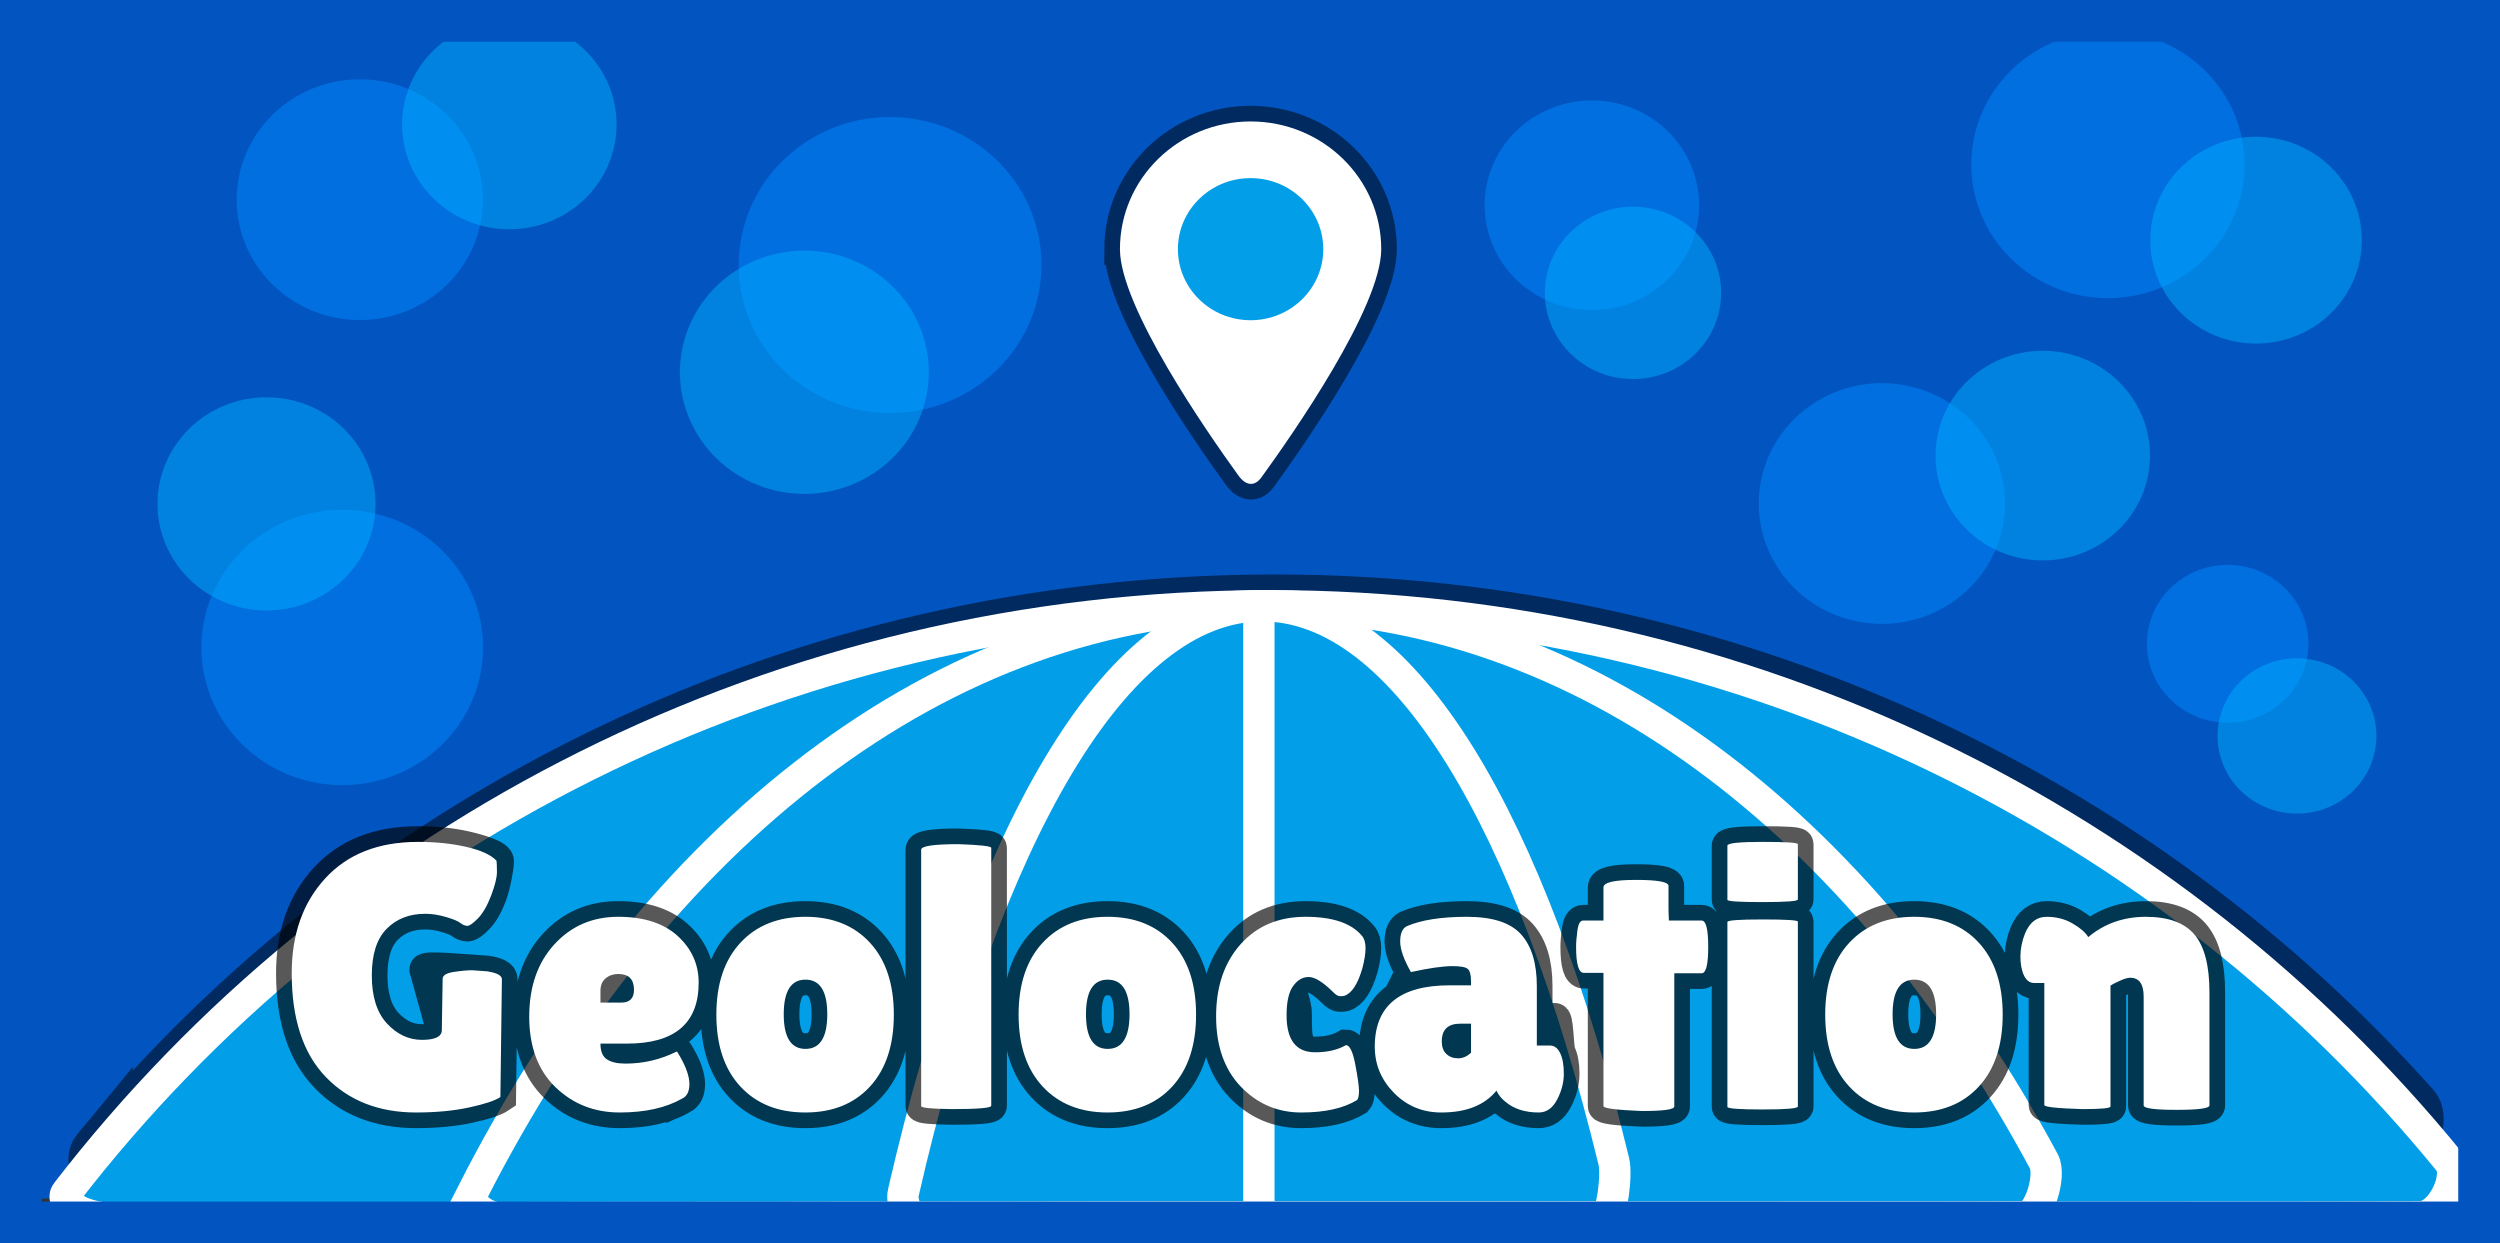 <svg version="1.1" xmlns="http://www.w3.org/2000/svg" xmlns:xlink="http://www.w3.org/1999/xlink" width="598.708" height="297.75" viewBox="0,0,598.708,297.75"><rect x="0" y="0" width="598.708" height="297.75" fill="#333333" stroke="none"/><g transform="translate(-20.646,-31.125)"><g stroke-miterlimit="10"><path d="M29.128,318.186v-279.629h582.025v279.629z" fill="#0255c0" stroke="none" stroke-width="NaN" stroke-linecap="butt"/><path d="M288.854,90.796c0,-16.891 14.007,-30.584 31.286,-30.584c17.279,0 31.286,13.693 31.286,30.584c0,13.904 -21.198,44.328 -28.696,54.656c-1.611,2.219 -3.692,2.057 -5.481,-0.416c-7.748,-10.705 -28.395,-40.518 -28.395,-54.24z" fill="none" stroke-opacity="0.502" stroke="#000000" stroke-width="7.5" stroke-linecap="butt"/><path d="M44.946,307.497c66.146,-80.081 167.398,-131.3 280.888,-131.3c108.479,0 205.778,46.796 271.924,120.864c3.552,3.977 -9.298,23.466 -14.288,23.506c-36.824,0.294 -435.906,-2.118 -522.091,-1.431c-9.699,0.077 -18.939,-8.606 -16.433,-11.64z" fill="none" stroke-opacity="0.502" stroke="#000000" stroke-width="15" stroke-linecap="butt"/><path d="M36.587,316.723c65.857,-85.352 170.464,-140.525 288.254,-140.525c114.304,0 216.194,51.956 282.306,133.028c2.826,3.465 -1.802,13.244 -6.793,13.284c-36.824,0.294 -464.709,-0.176 -550.894,0.511c-9.699,0.077 -14.596,-4.066 -12.874,-6.298z" fill="#029fe8" stroke="#ffffff" stroke-width="7.5" stroke-linecap="butt"/><path d="M322.126,321.459v-143.698" fill="none" stroke="#ffffff" stroke-width="7.5" stroke-linecap="round"/><path d="M236.977,316.723c19.639,-85.352 50.833,-140.525 85.958,-140.525c34.086,0 64.47,51.956 84.185,133.028c0.843,3.465 -0.537,13.244 -2.026,13.284c-10.981,0.294 -138.578,-0.176 -164.279,0.511c-2.892,0.077 -4.353,-4.066 -3.839,-6.298z" fill="none" stroke="#ffffff" stroke-width="7.5" stroke-linecap="butt"/><path d="M133.806,316.723c43.434,-85.352 112.426,-140.525 190.111,-140.525c75.386,0 142.585,51.956 186.188,133.028c1.864,3.465 -1.189,13.244 -4.48,13.284c-24.286,0.294 -306.487,-0.176 -363.328,0.511c-6.397,0.077 -9.627,-4.066 -8.49,-6.298z" fill="none" stroke="#ffffff" stroke-width="7.5" stroke-linecap="butt"/><path d="M126.453,277.811l-4.014,-14.518c0,-0.845 10.143,0.187 11.308,0.187l3.602,0.264c2.329,0.364 3.494,0.998 3.494,1.901l-0.36,28.203c-1.237,0.845 -3.716,1.672 -7.438,2.482c-3.71,0.81 -7.966,1.215 -12.768,1.215c-8.908,0 -16.1,-2.823 -21.575,-8.468c-5.463,-5.645 -8.194,-13.937 -8.194,-24.876c0,-9.319 2.671,-16.889 8.014,-22.71c5.343,-5.833 12.75,-8.75 22.223,-8.75c4.298,0 8.182,0.405 11.652,1.215c3.482,0.81 7.589,2.088 7.589,3.414c0,1.315 -0.793,5.782 -1.718,8.223c-0.924,2.429 -1.975,4.249 -3.152,5.458c-1.165,1.197 -2.011,1.796 -2.539,1.796c-0.516,0 -1.069,-0.223 -1.657,-0.669c-0.576,-0.458 -1.729,-0.939 -3.458,-1.444c-1.717,-0.516 -3.374,-0.775 -4.97,-0.775c-3.806,0 -6.891,1.203 -9.257,3.609c-2.365,2.394 -3.548,6.121 -3.548,11.179c0,5.047 1.213,8.879 3.638,11.496c2.425,2.606 5.217,3.908 8.374,3.908c3.17,0 4.754,-0.78 4.754,-2.341zM184.001,294.219c-3.878,2.218 -8.86,3.327 -14.947,3.327c-6.087,0 -11.22,-2.025 -15.398,-6.074c-4.178,-4.061 -6.267,-9.683 -6.267,-16.866c0,-7.183 2.011,-12.963 6.033,-17.341c4.034,-4.39 9.125,-6.584 15.272,-6.584c6.147,0 10.895,1.532 14.245,4.595c3.35,3.063 5.025,6.79 5.025,11.179c0,9.73 -5.715,14.595 -17.145,14.595h-6.375c0,1.807 0.504,3.057 1.513,3.75c1.021,0.692 2.515,1.039 4.484,1.039c4.31,0 8.398,-0.962 12.264,-2.887c0.06,-0.059 0.336,0.358 0.828,1.25c1.477,2.594 2.215,4.777 2.215,6.549c0,1.772 -0.582,2.928 -1.747,3.468zM172.476,268.164c0,-2.523 -1.261,-3.785 -3.782,-3.785c-1.165,0 -2.167,0.346 -3.008,1.039c-0.828,0.692 -1.243,1.696 -1.243,3.01v2.799h4.989c2.029,0 3.044,-1.021 3.044,-3.063zM197.964,291.332c-3.842,-4.143 -5.763,-9.882 -5.763,-17.218c0,-7.335 1.921,-13.075 5.763,-17.218c3.842,-4.143 9.023,-6.215 15.542,-6.215c6.519,0 11.682,2.072 15.488,6.215c3.806,4.143 5.709,9.882 5.709,17.218c0,7.335 -1.903,13.075 -5.709,17.218c-3.806,4.143 -8.968,6.215 -15.488,6.215c-6.519,0 -11.7,-2.072 -15.542,-6.215zM213.542,265.734c-3.47,0 -5.205,2.764 -5.205,8.292c0,5.528 1.735,8.292 5.205,8.292c3.482,0 5.223,-2.764 5.223,-8.292c0,-5.528 -1.741,-8.292 -5.223,-8.292zM258.034,295.927c0,0.54 -3.134,0.81 -9.401,0.81c-4.922,-0.059 -7.384,-0.299 -7.384,-0.722v-61.389c0,-0.892 2.984,-1.338 8.95,-1.338c5.223,0.176 7.834,0.475 7.834,0.898zM270.346,291.332c-3.842,-4.143 -5.763,-9.882 -5.763,-17.218c0,-7.335 1.921,-13.075 5.763,-17.218c3.842,-4.143 9.023,-6.215 15.542,-6.215c6.519,0 11.682,2.072 15.488,6.215c3.806,4.143 5.709,9.882 5.709,17.218c0,7.335 -1.903,13.075 -5.709,17.218c-3.806,4.143 -8.968,6.215 -15.488,6.215c-6.519,0 -11.7,-2.072 -15.542,-6.215zM285.924,265.734c-3.47,0 -5.205,2.764 -5.205,8.292c0,5.528 1.735,8.292 5.205,8.292c3.482,0 5.223,-2.764 5.223,-8.292c0,-5.528 -1.741,-8.292 -5.223,-8.292zM331.076,274.084c0,5.892 -0.041,9.044 4.509,9.044c2.953,0 5.415,-0.569 7.384,-1.708c0.912,0 1.663,1.549 2.251,4.648c0.588,3.087 0.882,5.188 0.882,6.303c0,1.115 -0.156,1.849 -0.468,2.201c-3.254,1.983 -7.708,2.975 -13.363,2.975c-5.655,0 -10.469,-2.054 -14.443,-6.162c-3.962,-4.12 -5.943,-9.741 -5.943,-16.866c0,-7.124 1.951,-12.875 5.853,-17.253c3.902,-4.39 9.095,-6.584 15.578,-6.584c6.495,0 11.004,1.532 13.525,4.595c0.552,0.657 0.828,1.631 0.828,2.922c0,1.291 -0.246,2.87 -0.738,4.736c-1.105,3.85 -2.551,6.074 -4.34,6.672c-0.24,0.059 -0.594,0.088 -1.063,0.088c-0.456,0 -1.027,-0.358 -1.711,-1.074c-2.389,-2.347 -4.31,-3.521 -5.763,-3.521c-1.441,0 -2.683,0.722 -3.728,2.165c-1.045,1.444 0.75,3.579 0.75,6.819zM358.544,263.921c-1.717,-3.005 -2.575,-5.452 -2.575,-7.341c0,-1.89 0.522,-3.104 1.567,-3.644c3.494,-1.502 8.296,-2.253 14.407,-2.253c6.123,0 10.445,1.397 12.966,4.19c2.521,2.793 3.782,6.925 3.782,12.394c0,0 0,7.991 0,10.603c0,1.53 3.282,-1.617 4.07,-2.649c1.032,-1.351 0.924,6.893 1.512,8.102c0.588,1.197 0.882,2.846 0.882,4.947c0,2.101 -0.54,4.172 -1.621,6.215c-1.081,2.042 -2.539,3.063 -4.376,3.063c-3.326,0 -6.003,-0.869 -8.032,-2.606c-0.912,-0.728 -1.615,-1.602 -2.107,-2.623c-2.833,3.486 -7.234,5.229 -13.201,5.229c-4.478,0 -8.254,-1.561 -11.328,-4.683c-3.074,-3.122 -4.61,-6.819 -4.61,-11.091c0,-9.788 5.991,-14.683 17.973,-14.683h5.079v-0.915c0,-1.561 -0.264,-2.564 -0.792,-3.01c-0.516,-0.446 -1.729,-0.669 -3.638,-0.669c-2.341,0 -5.661,0.475 -9.959,1.426zM365.927,280.522c0,1.315 0.366,2.318 1.099,3.01c0.732,0.692 1.669,1.039 2.809,1.039c1.141,0 2.173,-0.452 3.098,-1.356v-6.936h-2.593c-2.941,0 -4.412,1.414 -4.412,4.243zM421.612,296.103c0,0.728 -2.581,1.092 -7.744,1.092c-6.147,-0.246 -9.221,-0.64 -9.221,-1.18v-31.9h-4.7c-1.237,0 -1.855,-2.077 -1.855,-6.232c0,-1.08 0.108,-2.4 0.324,-3.961c0.216,-1.561 0.666,-2.341 1.351,-2.341h4.88v-7.94c0,-1.197 2.593,-1.796 7.78,-1.796c5.199,0 7.798,0.481 7.798,1.444v5.774l0.09,2.518h7.852c1.045,0 1.567,2.107 1.567,6.32c0,4.202 -0.522,6.303 -1.567,6.303h-6.555zM451.204,296.103c0,0.481 -2.815,0.722 -8.446,0.722c-5.619,0 -8.428,-0.211 -8.428,-0.634v-44.259c0,-0.411 2.809,-0.616 8.428,-0.616c5.631,0 8.446,0.176 8.446,0.528zM451.204,246.527c0,0.423 -2.815,0.634 -8.446,0.634c-5.619,0 -8.428,-0.182 -8.428,-0.546v-12.975c0,-0.599 2.809,-0.898 8.428,-0.898c5.631,0 8.446,0.182 8.446,0.546zM463.518,291.332c-3.842,-4.143 -5.763,-9.882 -5.763,-17.218c0,-7.335 1.921,-13.075 5.763,-17.218c3.842,-4.143 9.023,-6.215 15.542,-6.215c6.519,0 11.682,2.072 15.488,6.215c3.806,4.143 5.709,9.882 5.709,17.218c0,7.335 -1.903,13.075 -5.709,17.218c-3.806,4.143 -8.969,6.215 -15.488,6.215c-6.519,0 -11.7,-2.072 -15.542,-6.215zM479.095,265.734c-3.47,0 -5.205,2.764 -5.205,8.292c0,5.528 1.735,8.292 5.205,8.292c3.482,0 5.223,-2.764 5.223,-8.292c0,-5.528 -1.741,-8.292 -5.223,-8.292zM526.073,296.103c0,0.423 -2.209,0.634 -6.627,0.634c-6.147,-0.176 -9.221,-0.505 -9.221,-0.986v-29.207h-2.395c-1.597,0 -2.641,-1.32 -3.134,-3.961c-0.132,-0.786 -0.198,-1.567 -0.198,-2.341c0,-1.866 0.372,-3.732 1.117,-5.598c1.105,-2.641 2.821,-3.961 5.151,-3.961c2.341,0 4.43,0.54 6.267,1.62c1.849,1.08 3.086,2.16 3.71,3.239c3.866,-3.239 8.47,-4.859 13.813,-4.859c5.355,0 9.227,1.414 11.616,4.243c2.401,2.817 3.602,7.441 3.602,13.873v27.041c0,0.716 -2.629,1.074 -7.888,1.074c-5.247,0 -7.87,-0.358 -7.87,-1.074v-26.055c0,-3.005 -1.075,-4.507 -3.224,-4.507c-0.624,0 -1.489,0.258 -2.593,0.775c-1.105,0.505 -1.813,0.88 -2.125,1.127z" fill="none" stroke-opacity="0.655" stroke="#000000" stroke-width="7.5" stroke-linecap="square"/><path d="M126.453,277.811l0.198,-12.253c0,-0.845 0.888,-1.403 2.665,-1.672c1.789,-0.27 3.266,-0.405 4.43,-0.405l3.602,0.264c2.329,0.364 3.494,0.998 3.494,1.901l-0.36,28.203c-1.237,0.845 -3.716,1.672 -7.438,2.482c-3.71,0.81 -7.966,1.215 -12.768,1.215c-8.908,0 -16.1,-2.823 -21.575,-8.468c-5.463,-5.645 -8.194,-13.937 -8.194,-24.876c0,-9.319 2.671,-16.889 8.014,-22.71c5.343,-5.833 12.75,-8.75 22.223,-8.75c4.298,0 8.182,0.405 11.652,1.215c3.482,0.81 5.865,1.907 7.15,3.292c0.072,0.481 0.108,1.385 0.108,2.711c0,1.315 -0.462,3.192 -1.387,5.634c-0.924,2.429 -1.975,4.249 -3.152,5.458c-1.165,1.197 -2.011,1.796 -2.539,1.796c-0.516,0 -1.069,-0.223 -1.657,-0.669c-0.576,-0.458 -1.729,-0.939 -3.458,-1.444c-1.717,-0.516 -3.374,-0.775 -4.97,-0.775c-3.806,0 -6.891,1.203 -9.257,3.609c-2.365,2.394 -3.548,6.121 -3.548,11.179c0,5.047 1.213,8.879 3.638,11.496c2.425,2.606 5.217,3.908 8.374,3.908c3.17,0 4.754,-0.78 4.754,-2.341zM184.001,294.219c-3.878,2.218 -8.86,3.327 -14.947,3.327c-6.087,0 -11.22,-2.025 -15.398,-6.074c-4.178,-4.061 -6.267,-9.683 -6.267,-16.866c0,-7.183 2.011,-12.963 6.033,-17.341c4.034,-4.39 9.125,-6.584 15.272,-6.584c6.147,0 10.895,1.532 14.245,4.595c3.35,3.063 5.025,6.79 5.025,11.179c0,9.73 -5.715,14.595 -17.145,14.595h-6.375c0,1.807 0.504,3.057 1.513,3.75c1.021,0.692 2.515,1.039 4.484,1.039c4.31,0 8.398,-0.962 12.264,-2.887c0.06,-0.059 0.336,0.358 0.828,1.25c1.477,2.594 2.215,4.777 2.215,6.549c0,1.772 -0.582,2.928 -1.747,3.468zM172.476,268.164c0,-2.523 -1.261,-3.785 -3.782,-3.785c-1.165,0 -2.167,0.346 -3.008,1.039c-0.828,0.692 -1.243,1.696 -1.243,3.01v2.799h4.989c2.029,0 3.044,-1.021 3.044,-3.063zM197.964,291.332c-3.842,-4.143 -5.763,-9.882 -5.763,-17.218c0,-7.335 1.921,-13.075 5.763,-17.218c3.842,-4.143 9.023,-6.215 15.542,-6.215c6.519,0 11.682,2.072 15.488,6.215c3.806,4.143 5.709,9.882 5.709,17.218c0,7.335 -1.903,13.075 -5.709,17.218c-3.806,4.143 -8.968,6.215 -15.488,6.215c-6.519,0 -11.7,-2.072 -15.542,-6.215zM213.542,265.734c-3.47,0 -5.205,2.764 -5.205,8.292c0,5.528 1.735,8.292 5.205,8.292c3.482,0 5.223,-2.764 5.223,-8.292c0,-5.528 -1.741,-8.292 -5.223,-8.292zM258.034,295.927c0,0.54 -3.134,0.81 -9.401,0.81c-4.922,-0.059 -7.384,-0.299 -7.384,-0.722v-61.389c0,-0.892 2.984,-1.338 8.95,-1.338c5.223,0.176 7.834,0.475 7.834,0.898zM270.346,291.332c-3.842,-4.143 -5.763,-9.882 -5.763,-17.218c0,-7.335 1.921,-13.075 5.763,-17.218c3.842,-4.143 9.023,-6.215 15.542,-6.215c6.519,0 11.682,2.072 15.488,6.215c3.806,4.143 5.709,9.882 5.709,17.218c0,7.335 -1.903,13.075 -5.709,17.218c-3.806,4.143 -8.968,6.215 -15.488,6.215c-6.519,0 -11.7,-2.072 -15.542,-6.215zM285.924,265.734c-3.47,0 -5.205,2.764 -5.205,8.292c0,5.528 1.735,8.292 5.205,8.292c3.482,0 5.223,-2.764 5.223,-8.292c0,-5.528 -1.741,-8.292 -5.223,-8.292zM328.759,274.29c0,5.892 2.275,8.838 6.825,8.838c2.953,0 5.415,-0.569 7.384,-1.708c0.912,0 1.663,1.549 2.251,4.648c0.588,3.087 0.882,5.188 0.882,6.303c0,1.115 -0.156,1.849 -0.468,2.201c-3.254,1.983 -7.708,2.975 -13.363,2.975c-5.655,0 -10.469,-2.054 -14.443,-6.162c-3.962,-4.12 -5.943,-9.741 -5.943,-16.866c0,-7.124 1.951,-12.875 5.853,-17.253c3.902,-4.39 9.095,-6.584 15.578,-6.584c6.495,0 11.004,1.532 13.525,4.595c0.552,0.657 0.828,1.631 0.828,2.922c0,1.291 -0.246,2.87 -0.738,4.736c-1.105,3.85 -2.551,6.074 -4.34,6.672c-0.24,0.059 -0.594,0.088 -1.063,0.088c-0.456,0 -1.027,-0.358 -1.711,-1.074c-2.389,-2.347 -4.31,-3.521 -5.763,-3.521c-1.441,0 -2.683,0.722 -3.728,2.165c-1.045,1.444 -1.567,3.785 -1.567,7.024zM358.544,263.921c-1.717,-3.005 -2.575,-5.452 -2.575,-7.341c0,-1.89 0.522,-3.104 1.567,-3.644c3.494,-1.502 8.296,-2.253 14.407,-2.253c6.123,0 10.445,1.397 12.966,4.19c2.521,2.793 3.782,6.925 3.782,12.394v14.242h3.134c1.045,0 1.861,0.604 2.449,1.813c0.588,1.197 0.882,2.846 0.882,4.947c0,2.101 -0.54,4.172 -1.621,6.215c-1.081,2.042 -2.539,3.063 -4.376,3.063c-3.326,0 -6.003,-0.869 -8.032,-2.606c-0.912,-0.728 -1.615,-1.602 -2.107,-2.623c-2.833,3.486 -7.234,5.229 -13.201,5.229c-4.478,0 -8.254,-1.561 -11.328,-4.683c-3.074,-3.122 -4.61,-6.819 -4.61,-11.091c0,-9.788 5.991,-14.683 17.973,-14.683h5.079v-0.915c0,-1.561 -0.264,-2.564 -0.792,-3.01c-0.516,-0.446 -1.729,-0.669 -3.638,-0.669c-2.341,0 -5.661,0.475 -9.959,1.426zM365.927,280.522c0,1.315 0.366,2.318 1.099,3.01c0.732,0.692 1.669,1.039 2.809,1.039c1.141,0 2.173,-0.452 3.098,-1.356v-6.936h-2.593c-2.941,0 -4.412,1.414 -4.412,4.243zM421.612,296.103c0,0.728 -2.581,1.092 -7.744,1.092c-6.147,-0.246 -9.221,-0.64 -9.221,-1.18v-31.9h-4.7c-1.237,0 -1.855,-2.077 -1.855,-6.232c0,-1.08 0.108,-2.4 0.324,-3.961c0.216,-1.561 0.666,-2.341 1.351,-2.341h4.88v-7.94c0,-1.197 2.593,-1.796 7.78,-1.796c5.199,0 7.798,0.481 7.798,1.444v5.774l0.09,2.518h7.852c1.045,0 1.567,2.107 1.567,6.32c0,4.202 -0.522,6.303 -1.567,6.303h-6.555zM451.204,296.103c0,0.481 -2.815,0.722 -8.446,0.722c-5.619,0 -8.428,-0.211 -8.428,-0.634v-44.259c0,-0.411 2.809,-0.616 8.428,-0.616c5.631,0 8.446,0.176 8.446,0.528zM451.204,246.527c0,0.423 -2.815,0.634 -8.446,0.634c-5.619,0 -8.428,-0.182 -8.428,-0.546v-12.975c0,-0.599 2.809,-0.898 8.428,-0.898c5.631,0 8.446,0.182 8.446,0.546zM463.518,291.332c-3.842,-4.143 -5.763,-9.882 -5.763,-17.218c0,-7.335 1.921,-13.075 5.763,-17.218c3.842,-4.143 9.023,-6.215 15.542,-6.215c6.519,0 11.682,2.072 15.488,6.215c3.806,4.143 5.709,9.882 5.709,17.218c0,7.335 -1.903,13.075 -5.709,17.218c-3.806,4.143 -8.969,6.215 -15.488,6.215c-6.519,0 -11.7,-2.072 -15.542,-6.215zM479.095,265.734c-3.47,0 -5.205,2.764 -5.205,8.292c0,5.528 1.735,8.292 5.205,8.292c3.482,0 5.223,-2.764 5.223,-8.292c0,-5.528 -1.741,-8.292 -5.223,-8.292zM526.073,296.103c0,0.423 -2.209,0.634 -6.627,0.634c-6.147,-0.176 -9.221,-0.505 -9.221,-0.986v-29.207h-2.395c-1.597,0 -2.641,-1.32 -3.134,-3.961c-0.132,-0.786 -0.198,-1.567 -0.198,-2.341c0,-1.866 0.372,-3.732 1.117,-5.598c1.105,-2.641 2.821,-3.961 5.151,-3.961c2.341,0 4.43,0.54 6.267,1.62c1.849,1.08 3.086,2.16 3.71,3.239c3.866,-3.239 8.47,-4.859 13.813,-4.859c5.355,0 9.227,1.414 11.616,4.243c2.401,2.817 3.602,7.441 3.602,13.873v27.041c0,0.716 -2.629,1.074 -7.888,1.074c-5.247,0 -7.87,-0.358 -7.87,-1.074v-26.055c0,-3.005 -1.075,-4.507 -3.224,-4.507c-0.624,0 -1.489,0.258 -2.593,0.775c-1.105,0.505 -1.813,0.88 -2.125,1.127z" fill="#ffffff" stroke="none" stroke-width="1" stroke-linecap="square"/><path d="M288.854,90.796c0,-16.891 14.007,-30.584 31.286,-30.584c17.279,0 31.286,13.693 31.286,30.584c0,13.904 -21.198,44.328 -28.696,54.656c-1.611,2.219 -3.692,2.057 -5.481,-0.416c-7.748,-10.705 -28.395,-40.518 -28.395,-54.24z" fill="#ffffff" stroke="none" stroke-width="0" stroke-linecap="butt"/><path d="M302.733,90.796c0,-9.398 7.793,-17.016 17.407,-17.016c9.613,0 17.407,7.618 17.407,17.016c0,9.398 -7.793,17.016 -17.407,17.016c-9.613,0 -17.407,-7.618 -17.407,-17.016z" fill="#029fe8" stroke="none" stroke-width="0" stroke-linecap="butt"/><path d="M68.882,186.182c0,-18.208 15.099,-32.969 33.725,-32.969c18.626,0 33.725,14.761 33.725,32.969c0,18.208 -15.099,32.969 -33.725,32.969c-18.626,0 -33.725,-14.761 -33.725,-32.969z" fill-opacity="0.51" fill="#0088ff" stroke="none" stroke-width="0" stroke-linecap="butt"/><path d="M58.365,151.796c0,-14.097 11.69,-25.524 26.11,-25.524c14.42,0 26.11,11.428 26.11,25.524c0,14.097 -11.69,25.524 -26.11,25.524c-14.42,0 -26.11,-11.428 -26.11,-25.524z" fill-opacity="0.51" fill="#00adff" stroke="none" stroke-width="0" stroke-linecap="butt"/><path d="M198.534,86.408c4.628,-19.042 24.171,-30.812 43.65,-26.287c19.479,4.524 31.519,23.629 26.891,42.671c-4.628,19.042 -24.171,30.812 -43.65,26.287c-19.479,-4.524 -31.519,-23.629 -26.891,-42.671z" fill-opacity="0.51" fill="#0088ff" stroke="none" stroke-width="0" stroke-linecap="butt"/><path d="M184.284,113.536c3.804,-15.651 19.867,-25.325 35.877,-21.606c16.01,3.719 25.906,19.421 22.102,35.072c-3.804,15.651 -19.867,25.325 -35.877,21.606c-16.01,-3.719 -25.906,-19.421 -22.102,-35.072z" fill-opacity="0.51" fill="#00adff" stroke="none" stroke-width="0" stroke-linecap="butt"/><path d="M442.148,147.595c2.324,-15.755 17.274,-26.684 33.39,-24.412c16.116,2.272 27.297,16.886 24.972,32.641c-2.324,15.755 -17.274,26.684 -33.39,24.412c-16.116,-2.272 -27.297,-16.886 -24.972,-32.641z" fill-opacity="0.51" fill="#0088ff" stroke="none" stroke-width="0" stroke-linecap="butt"/><path d="M484.441,136.65c2.025,-13.722 15.045,-23.241 29.081,-21.262c14.037,1.979 23.775,14.707 21.75,28.429c-2.025,13.722 -15.045,23.241 -29.081,21.262c-14.037,-1.979 -23.774,-14.707 -21.75,-28.429z" fill-opacity="0.51" fill="#00adff" stroke="none" stroke-width="0" stroke-linecap="butt"/><path d="M534.995,182.604c1.525,-10.334 11.33,-17.503 21.901,-16.012c10.571,1.49 17.904,11.076 16.38,21.409c-1.525,10.334 -11.33,17.503 -21.901,16.012c-10.571,-1.49 -17.904,-11.076 -16.38,-21.409z" fill-opacity="0.51" fill="#0088ff" stroke="none" stroke-width="0" stroke-linecap="butt"/><path d="M551.911,204.716c1.5,-10.164 11.144,-17.216 21.542,-15.75c10.398,1.466 17.611,10.894 16.111,21.058c-1.5,10.164 -11.144,17.216 -21.542,15.75c-10.398,-1.466 -17.611,-10.894 -16.111,-21.058z" fill-opacity="0.51" fill="#00adff" stroke="none" stroke-width="0" stroke-linecap="butt"/><path d="M525.461,102.524c-18.07,0 -32.718,-14.32 -32.718,-31.984c0,-17.664 14.649,-31.984 32.718,-31.984c18.07,0 32.718,14.32 32.718,31.984c0,17.664 -14.649,31.984 -32.718,31.984z" fill-opacity="0.51" fill="#0088ff" stroke="none" stroke-width="0" stroke-linecap="butt"/><path d="M560.929,113.401c-13.99,0 -25.33,-11.086 -25.33,-24.762c0,-13.676 11.341,-24.762 25.33,-24.762c13.99,0 25.33,11.086 25.33,24.762c0,13.676 -11.341,24.762 -25.33,24.762z" fill-opacity="0.51" fill="#00adff" stroke="none" stroke-width="0" stroke-linecap="butt"/><path d="M401.877,105.391c-14.184,0 -25.682,-11.24 -25.682,-25.106c0,-13.866 11.498,-25.106 25.682,-25.106c14.184,0 25.682,11.24 25.682,25.106c0,13.866 -11.498,25.106 -25.682,25.106z" fill-opacity="0.51" fill="#0088ff" stroke="none" stroke-width="0" stroke-linecap="butt"/><path d="M411.728,121.899c-11.658,0 -21.109,-9.239 -21.109,-20.635c0,-11.396 9.451,-20.635 21.109,-20.635c11.658,0 21.109,9.239 21.109,20.635c0,11.396 -9.451,20.635 -21.109,20.635z" fill-opacity="0.51" fill="#00adff" stroke="none" stroke-width="0" stroke-linecap="butt"/><path d="M77.348,79.983c-0.588,-15.907 12.127,-29.269 28.399,-29.844c16.272,-0.575 29.94,11.854 30.529,27.762c0.588,15.907 -12.127,29.269 -28.399,29.844c-16.272,0.575 -29.94,-11.854 -30.529,-27.762z" fill-opacity="0.51" fill="#0088ff" stroke="none" stroke-width="0" stroke-linecap="butt"/><path d="M116.965,61.838c-0.512,-13.855 10.562,-25.492 24.735,-25.993c14.173,-0.501 26.077,10.325 26.589,24.18c0.512,13.855 -10.562,25.492 -24.735,25.993c-14.173,0.501 -26.077,-10.325 -26.589,-24.18z" fill-opacity="0.51" fill="#00adff" stroke="none" stroke-width="0" stroke-linecap="butt"/><path d="M25.646,323.875v-287.75h588.708v287.75z" fill="none" stroke="#0255c0" stroke-width="10" stroke-linecap="butt"/></g></g></svg><!--rotationCenter:299.35400000000004:148.875-->
